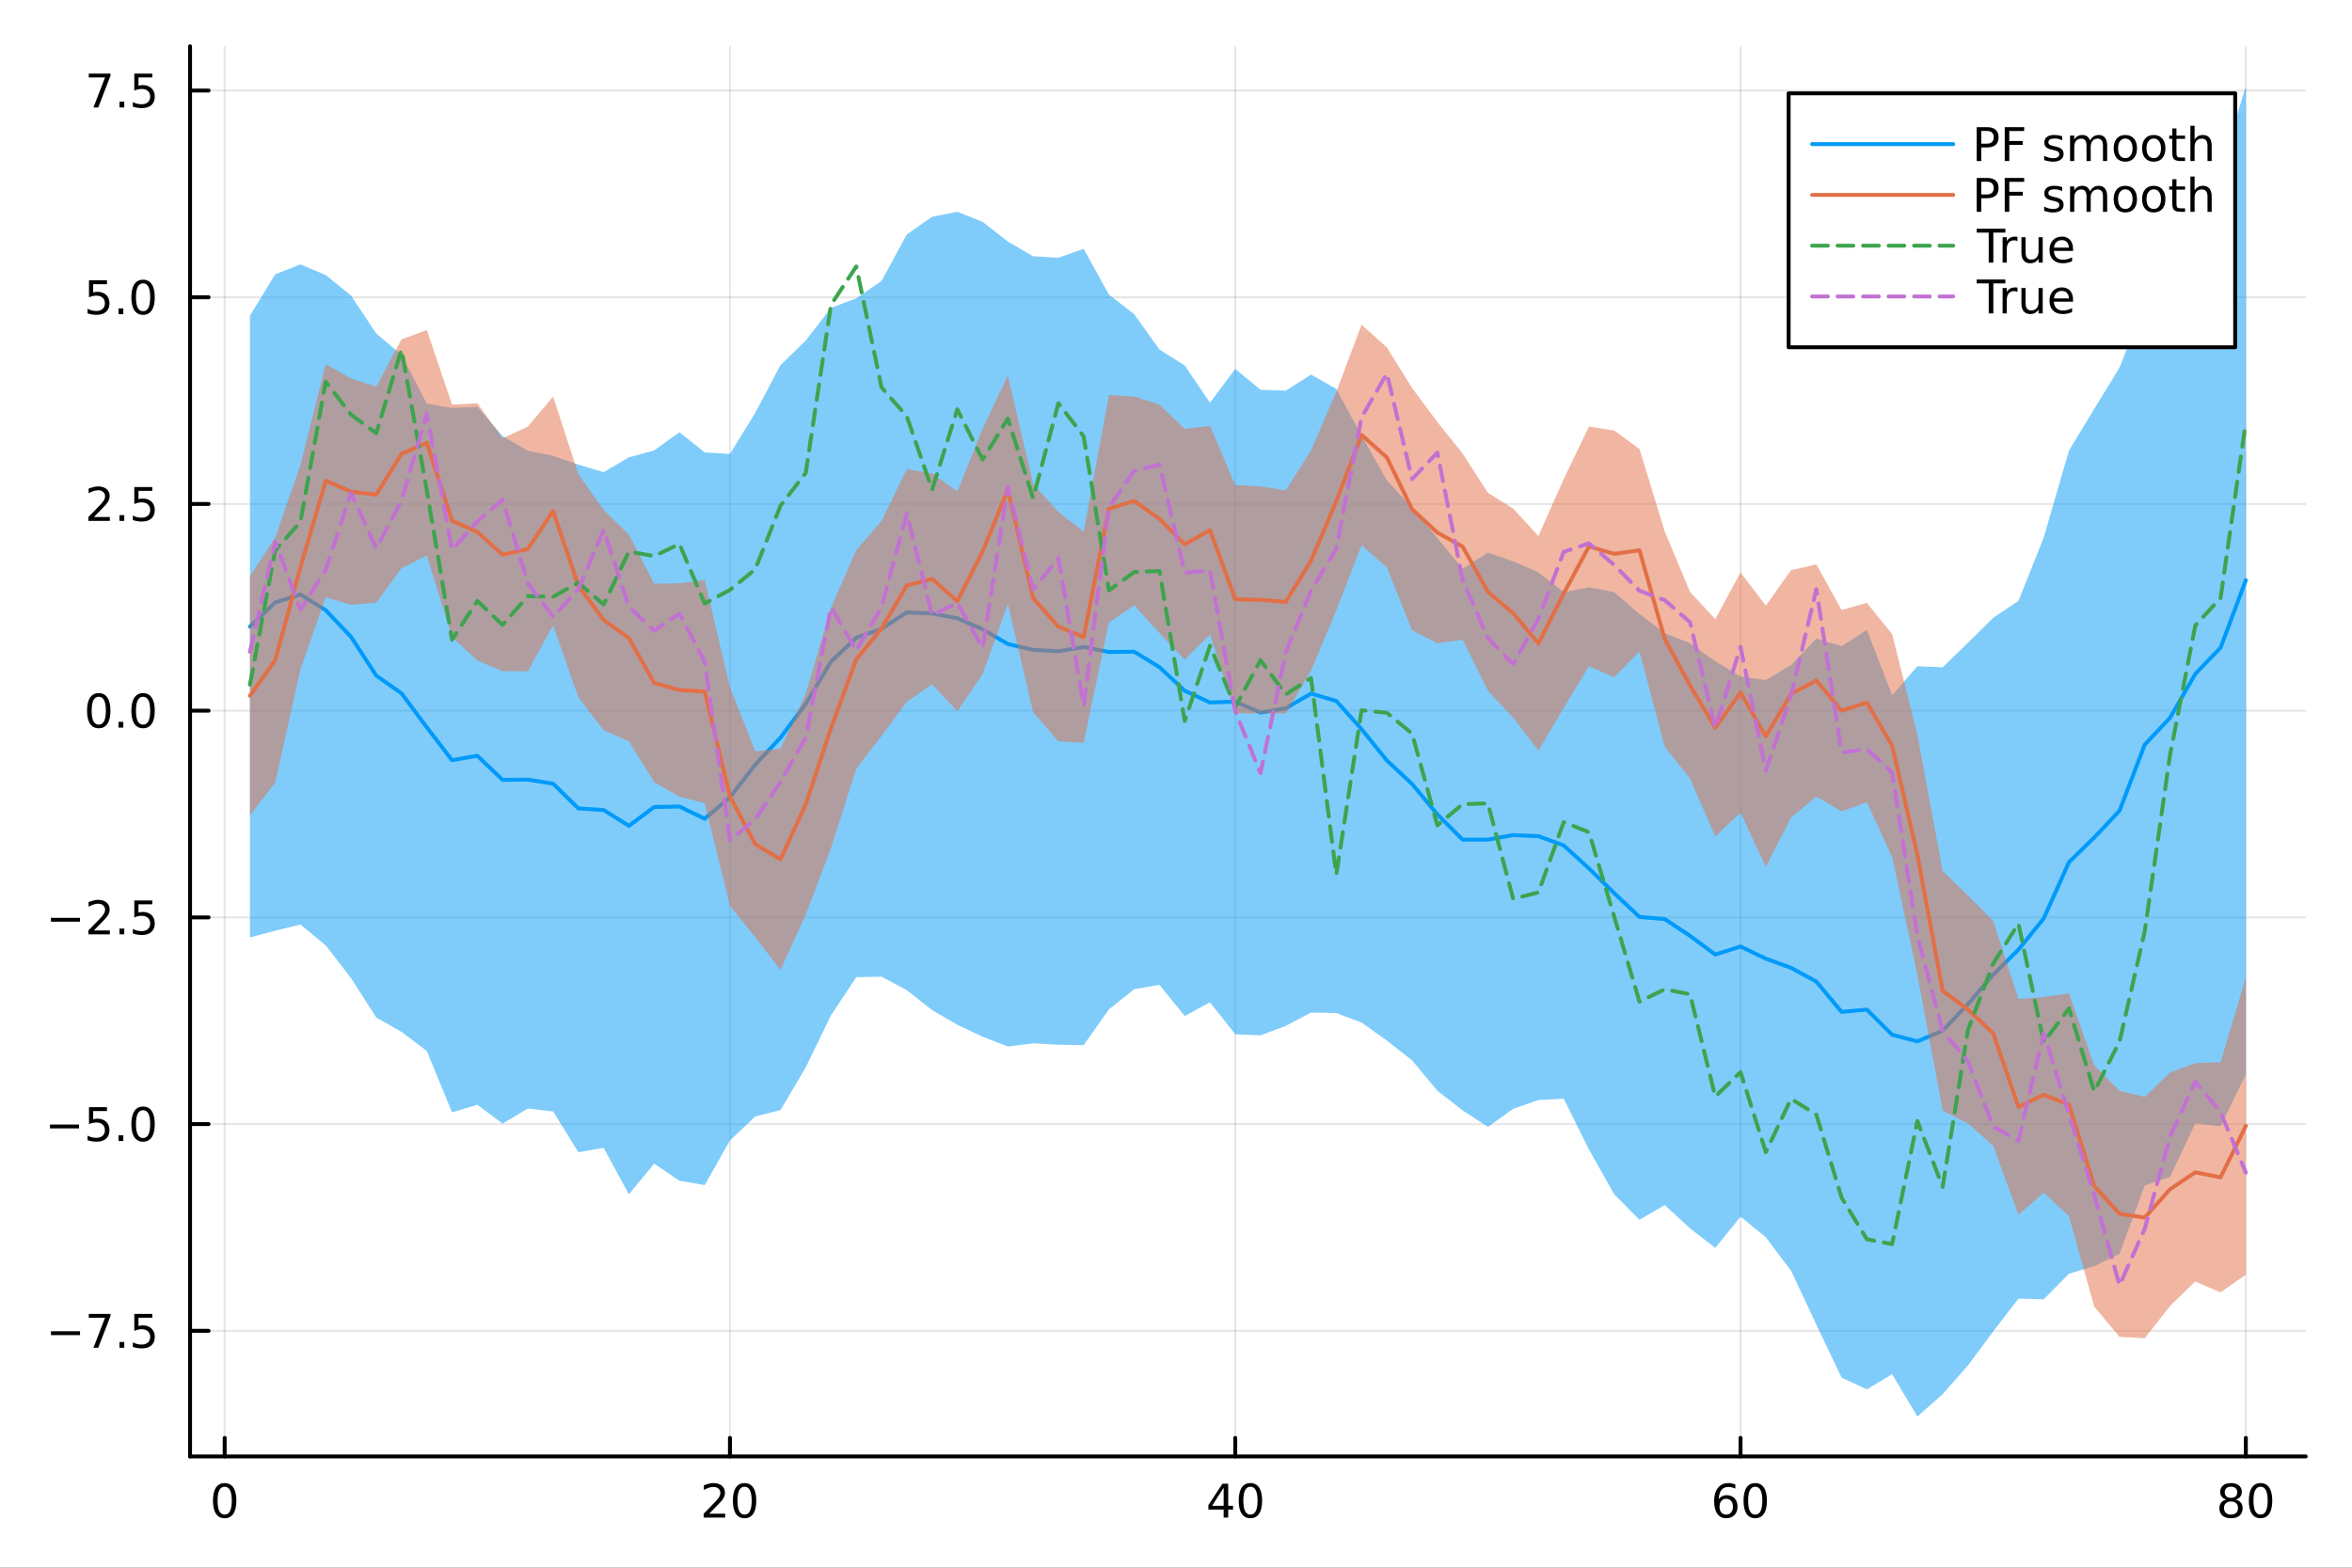 <?xml version="1.0" encoding="utf-8"?>
<svg xmlns="http://www.w3.org/2000/svg" xmlns:xlink="http://www.w3.org/1999/xlink" width="600" height="400" viewBox="0 0 2400 1600">
<rect x="0" y="0" width="2400" height="1600" fill="#333333" stroke="none"/>
<defs>
  <clipPath id="clip320">
    <rect x="0" y="0" width="2400" height="1600"/>
  </clipPath>
</defs>
<path clip-path="url(#clip320)" d="M0 1600 L2400 1600 L2400 0 L0 0  Z" fill="#ffffff" fill-rule="evenodd" fill-opacity="1"/>
<defs>
  <clipPath id="clip321">
    <rect x="480" y="0" width="1681" height="1600"/>
  </clipPath>
</defs>
<path clip-path="url(#clip320)" d="M193.936 1486.45 L2352.76 1486.45 L2352.76 47.244 L193.936 47.244  Z" fill="#ffffff" fill-rule="evenodd" fill-opacity="1"/>
<defs>
  <clipPath id="clip322">
    <rect x="193" y="47" width="2160" height="1440"/>
  </clipPath>
</defs>
<polyline clip-path="url(#clip322)" style="stroke:#000000; stroke-linecap:round; stroke-linejoin:round; stroke-width:2; stroke-opacity:0.1; fill:none" points="229.255,1486.45 229.255,47.244 "/>
<polyline clip-path="url(#clip322)" style="stroke:#000000; stroke-linecap:round; stroke-linejoin:round; stroke-width:2; stroke-opacity:0.1; fill:none" points="744.855,1486.45 744.855,47.244 "/>
<polyline clip-path="url(#clip322)" style="stroke:#000000; stroke-linecap:round; stroke-linejoin:round; stroke-width:2; stroke-opacity:0.1; fill:none" points="1260.46,1486.45 1260.46,47.244 "/>
<polyline clip-path="url(#clip322)" style="stroke:#000000; stroke-linecap:round; stroke-linejoin:round; stroke-width:2; stroke-opacity:0.1; fill:none" points="1776.06,1486.45 1776.06,47.244 "/>
<polyline clip-path="url(#clip322)" style="stroke:#000000; stroke-linecap:round; stroke-linejoin:round; stroke-width:2; stroke-opacity:0.1; fill:none" points="2291.66,1486.45 2291.66,47.244 "/>
<polyline clip-path="url(#clip322)" style="stroke:#000000; stroke-linecap:round; stroke-linejoin:round; stroke-width:2; stroke-opacity:0.1; fill:none" points="193.936,1358.25 2352.76,1358.25 "/>
<polyline clip-path="url(#clip322)" style="stroke:#000000; stroke-linecap:round; stroke-linejoin:round; stroke-width:2; stroke-opacity:0.1; fill:none" points="193.936,1147.28 2352.76,1147.28 "/>
<polyline clip-path="url(#clip322)" style="stroke:#000000; stroke-linecap:round; stroke-linejoin:round; stroke-width:2; stroke-opacity:0.1; fill:none" points="193.936,936.302 2352.76,936.302 "/>
<polyline clip-path="url(#clip322)" style="stroke:#000000; stroke-linecap:round; stroke-linejoin:round; stroke-width:2; stroke-opacity:0.1; fill:none" points="193.936,725.327 2352.76,725.327 "/>
<polyline clip-path="url(#clip322)" style="stroke:#000000; stroke-linecap:round; stroke-linejoin:round; stroke-width:2; stroke-opacity:0.1; fill:none" points="193.936,514.352 2352.76,514.352 "/>
<polyline clip-path="url(#clip322)" style="stroke:#000000; stroke-linecap:round; stroke-linejoin:round; stroke-width:2; stroke-opacity:0.1; fill:none" points="193.936,303.377 2352.76,303.377 "/>
<polyline clip-path="url(#clip322)" style="stroke:#000000; stroke-linecap:round; stroke-linejoin:round; stroke-width:2; stroke-opacity:0.1; fill:none" points="193.936,92.402 2352.76,92.402 "/>
<polyline clip-path="url(#clip320)" style="stroke:#000000; stroke-linecap:round; stroke-linejoin:round; stroke-width:4; stroke-opacity:1; fill:none" points="193.936,1486.45 2352.76,1486.45 "/>
<polyline clip-path="url(#clip320)" style="stroke:#000000; stroke-linecap:round; stroke-linejoin:round; stroke-width:4; stroke-opacity:1; fill:none" points="229.255,1486.45 229.255,1467.55 "/>
<polyline clip-path="url(#clip320)" style="stroke:#000000; stroke-linecap:round; stroke-linejoin:round; stroke-width:4; stroke-opacity:1; fill:none" points="744.855,1486.45 744.855,1467.55 "/>
<polyline clip-path="url(#clip320)" style="stroke:#000000; stroke-linecap:round; stroke-linejoin:round; stroke-width:4; stroke-opacity:1; fill:none" points="1260.46,1486.45 1260.46,1467.55 "/>
<polyline clip-path="url(#clip320)" style="stroke:#000000; stroke-linecap:round; stroke-linejoin:round; stroke-width:4; stroke-opacity:1; fill:none" points="1776.06,1486.45 1776.06,1467.55 "/>
<polyline clip-path="url(#clip320)" style="stroke:#000000; stroke-linecap:round; stroke-linejoin:round; stroke-width:4; stroke-opacity:1; fill:none" points="2291.66,1486.45 2291.66,1467.55 "/>
<path clip-path="url(#clip320)" d="M229.255 1517.37 Q225.644 1517.37 223.815 1520.93 Q222.009 1524.47 222.009 1531.6 Q222.009 1538.71 223.815 1542.27 Q225.644 1545.82 229.255 1545.82 Q232.889 1545.82 234.694 1542.27 Q236.523 1538.71 236.523 1531.6 Q236.523 1524.47 234.694 1520.93 Q232.889 1517.37 229.255 1517.37 M229.255 1513.66 Q235.065 1513.66 238.12 1518.27 Q241.199 1522.85 241.199 1531.6 Q241.199 1540.33 238.12 1544.94 Q235.065 1549.52 229.255 1549.52 Q223.444 1549.52 220.366 1544.94 Q217.31 1540.33 217.31 1531.6 Q217.31 1522.85 220.366 1518.27 Q223.444 1513.66 229.255 1513.66 Z" fill="#000000" fill-rule="nonzero" fill-opacity="1" /><path clip-path="url(#clip320)" d="M723.629 1544.91 L739.948 1544.91 L739.948 1548.85 L718.004 1548.85 L718.004 1544.91 Q720.666 1542.16 725.249 1537.53 Q729.855 1532.88 731.036 1531.53 Q733.281 1529.01 734.161 1527.27 Q735.064 1525.51 735.064 1523.82 Q735.064 1521.07 733.119 1519.33 Q731.198 1517.6 728.096 1517.6 Q725.897 1517.6 723.443 1518.36 Q721.013 1519.13 718.235 1520.68 L718.235 1515.95 Q721.059 1514.82 723.513 1514.24 Q725.967 1513.66 728.004 1513.66 Q733.374 1513.66 736.568 1516.35 Q739.763 1519.03 739.763 1523.52 Q739.763 1525.65 738.953 1527.57 Q738.166 1529.47 736.059 1532.07 Q735.48 1532.74 732.379 1535.95 Q729.277 1539.15 723.629 1544.91 Z" fill="#000000" fill-rule="nonzero" fill-opacity="1" /><path clip-path="url(#clip320)" d="M759.763 1517.37 Q756.152 1517.37 754.323 1520.93 Q752.517 1524.47 752.517 1531.6 Q752.517 1538.71 754.323 1542.27 Q756.152 1545.82 759.763 1545.82 Q763.397 1545.82 765.202 1542.27 Q767.031 1538.71 767.031 1531.6 Q767.031 1524.47 765.202 1520.93 Q763.397 1517.37 759.763 1517.37 M759.763 1513.66 Q765.573 1513.66 768.628 1518.27 Q771.707 1522.85 771.707 1531.6 Q771.707 1540.33 768.628 1544.94 Q765.573 1549.52 759.763 1549.52 Q753.952 1549.52 750.874 1544.94 Q747.818 1540.33 747.818 1531.6 Q747.818 1522.85 750.874 1518.27 Q753.952 1513.66 759.763 1513.66 Z" fill="#000000" fill-rule="nonzero" fill-opacity="1" /><path clip-path="url(#clip320)" d="M1248.63 1518.36 L1236.82 1536.81 L1248.63 1536.81 L1248.63 1518.36 M1247.4 1514.29 L1253.28 1514.29 L1253.28 1536.81 L1258.21 1536.81 L1258.21 1540.7 L1253.28 1540.7 L1253.28 1548.85 L1248.63 1548.85 L1248.63 1540.7 L1233.03 1540.7 L1233.03 1536.19 L1247.4 1514.29 Z" fill="#000000" fill-rule="nonzero" fill-opacity="1" /><path clip-path="url(#clip320)" d="M1275.94 1517.37 Q1272.33 1517.37 1270.5 1520.93 Q1268.7 1524.47 1268.7 1531.6 Q1268.7 1538.71 1270.5 1542.27 Q1272.33 1545.82 1275.94 1545.82 Q1279.58 1545.82 1281.38 1542.27 Q1283.21 1538.71 1283.21 1531.6 Q1283.21 1524.47 1281.38 1520.93 Q1279.58 1517.37 1275.94 1517.37 M1275.94 1513.66 Q1281.75 1513.66 1284.81 1518.27 Q1287.89 1522.85 1287.89 1531.6 Q1287.89 1540.33 1284.81 1544.94 Q1281.75 1549.52 1275.94 1549.52 Q1270.13 1549.52 1267.05 1544.94 Q1264 1540.33 1264 1531.6 Q1264 1522.85 1267.05 1518.27 Q1270.13 1513.66 1275.94 1513.66 Z" fill="#000000" fill-rule="nonzero" fill-opacity="1" /><path clip-path="url(#clip320)" d="M1761.46 1529.7 Q1758.31 1529.7 1756.46 1531.86 Q1754.63 1534.01 1754.63 1537.76 Q1754.63 1541.49 1756.46 1543.66 Q1758.31 1545.82 1761.46 1545.82 Q1764.61 1545.82 1766.44 1543.66 Q1768.29 1541.49 1768.29 1537.76 Q1768.29 1534.01 1766.44 1531.86 Q1764.61 1529.7 1761.46 1529.7 M1770.74 1515.05 L1770.74 1519.31 Q1768.98 1518.48 1767.18 1518.04 Q1765.4 1517.6 1763.64 1517.6 Q1759.01 1517.6 1756.55 1520.72 Q1754.12 1523.85 1753.78 1530.17 Q1755.14 1528.15 1757.2 1527.09 Q1759.26 1526 1761.74 1526 Q1766.95 1526 1769.96 1529.17 Q1772.99 1532.32 1772.99 1537.76 Q1772.99 1543.08 1769.84 1546.3 Q1766.69 1549.52 1761.46 1549.52 Q1755.47 1549.52 1752.3 1544.94 Q1749.12 1540.33 1749.12 1531.6 Q1749.12 1523.41 1753.01 1518.55 Q1756.9 1513.66 1763.45 1513.66 Q1765.21 1513.66 1766.99 1514.01 Q1768.8 1514.36 1770.74 1515.05 Z" fill="#000000" fill-rule="nonzero" fill-opacity="1" /><path clip-path="url(#clip320)" d="M1791.04 1517.37 Q1787.43 1517.37 1785.61 1520.93 Q1783.8 1524.47 1783.8 1531.6 Q1783.8 1538.71 1785.61 1542.27 Q1787.43 1545.82 1791.04 1545.82 Q1794.68 1545.82 1796.48 1542.27 Q1798.31 1538.71 1798.31 1531.6 Q1798.31 1524.47 1796.48 1520.93 Q1794.68 1517.37 1791.04 1517.37 M1791.04 1513.66 Q1796.86 1513.66 1799.91 1518.27 Q1802.99 1522.85 1802.99 1531.6 Q1802.99 1540.33 1799.91 1544.94 Q1796.86 1549.52 1791.04 1549.52 Q1785.23 1549.52 1782.16 1544.94 Q1779.1 1540.33 1779.1 1531.6 Q1779.1 1522.85 1782.16 1518.27 Q1785.23 1513.66 1791.04 1513.66 Z" fill="#000000" fill-rule="nonzero" fill-opacity="1" /><path clip-path="url(#clip320)" d="M2276.53 1532.44 Q2273.2 1532.44 2271.28 1534.22 Q2269.38 1536 2269.38 1539.13 Q2269.38 1542.25 2271.28 1544.03 Q2273.2 1545.82 2276.53 1545.82 Q2279.86 1545.82 2281.78 1544.03 Q2283.71 1542.23 2283.71 1539.13 Q2283.71 1536 2281.78 1534.22 Q2279.89 1532.44 2276.53 1532.44 M2271.85 1530.45 Q2268.84 1529.7 2267.16 1527.64 Q2265.49 1525.58 2265.49 1522.62 Q2265.49 1518.48 2268.43 1516.07 Q2271.39 1513.66 2276.53 1513.66 Q2281.69 1513.66 2284.63 1516.07 Q2287.57 1518.48 2287.57 1522.62 Q2287.57 1525.58 2285.88 1527.64 Q2284.22 1529.7 2281.23 1530.45 Q2284.61 1531.23 2286.48 1533.52 Q2288.38 1535.82 2288.38 1539.13 Q2288.38 1544.15 2285.3 1546.83 Q2282.25 1549.52 2276.53 1549.52 Q2270.81 1549.52 2267.73 1546.83 Q2264.68 1544.15 2264.68 1539.13 Q2264.68 1535.82 2266.58 1533.52 Q2268.47 1531.23 2271.85 1530.45 M2270.14 1523.06 Q2270.14 1525.75 2271.81 1527.25 Q2273.5 1528.76 2276.53 1528.76 Q2279.54 1528.76 2281.23 1527.25 Q2282.94 1525.75 2282.94 1523.06 Q2282.94 1520.38 2281.23 1518.87 Q2279.54 1517.37 2276.53 1517.37 Q2273.5 1517.37 2271.81 1518.87 Q2270.14 1520.38 2270.14 1523.06 Z" fill="#000000" fill-rule="nonzero" fill-opacity="1" /><path clip-path="url(#clip320)" d="M2306.69 1517.37 Q2303.08 1517.37 2301.25 1520.93 Q2299.45 1524.47 2299.45 1531.6 Q2299.45 1538.71 2301.25 1542.27 Q2303.08 1545.82 2306.69 1545.82 Q2310.33 1545.82 2312.13 1542.27 Q2313.96 1538.71 2313.96 1531.6 Q2313.96 1524.47 2312.13 1520.93 Q2310.33 1517.37 2306.69 1517.37 M2306.69 1513.66 Q2312.5 1513.66 2315.56 1518.27 Q2318.64 1522.85 2318.64 1531.6 Q2318.64 1540.33 2315.56 1544.94 Q2312.5 1549.52 2306.69 1549.52 Q2300.88 1549.52 2297.8 1544.94 Q2294.75 1540.33 2294.75 1531.6 Q2294.75 1522.85 2297.8 1518.27 Q2300.88 1513.66 2306.69 1513.66 Z" fill="#000000" fill-rule="nonzero" fill-opacity="1" /><polyline clip-path="url(#clip320)" style="stroke:#000000; stroke-linecap:round; stroke-linejoin:round; stroke-width:4; stroke-opacity:1; fill:none" points="193.936,1486.45 193.936,47.244 "/>
<polyline clip-path="url(#clip320)" style="stroke:#000000; stroke-linecap:round; stroke-linejoin:round; stroke-width:4; stroke-opacity:1; fill:none" points="193.936,1358.25 212.834,1358.25 "/>
<polyline clip-path="url(#clip320)" style="stroke:#000000; stroke-linecap:round; stroke-linejoin:round; stroke-width:4; stroke-opacity:1; fill:none" points="193.936,1147.28 212.834,1147.28 "/>
<polyline clip-path="url(#clip320)" style="stroke:#000000; stroke-linecap:round; stroke-linejoin:round; stroke-width:4; stroke-opacity:1; fill:none" points="193.936,936.302 212.834,936.302 "/>
<polyline clip-path="url(#clip320)" style="stroke:#000000; stroke-linecap:round; stroke-linejoin:round; stroke-width:4; stroke-opacity:1; fill:none" points="193.936,725.327 212.834,725.327 "/>
<polyline clip-path="url(#clip320)" style="stroke:#000000; stroke-linecap:round; stroke-linejoin:round; stroke-width:4; stroke-opacity:1; fill:none" points="193.936,514.352 212.834,514.352 "/>
<polyline clip-path="url(#clip320)" style="stroke:#000000; stroke-linecap:round; stroke-linejoin:round; stroke-width:4; stroke-opacity:1; fill:none" points="193.936,303.377 212.834,303.377 "/>
<polyline clip-path="url(#clip320)" style="stroke:#000000; stroke-linecap:round; stroke-linejoin:round; stroke-width:4; stroke-opacity:1; fill:none" points="193.936,92.402 212.834,92.402 "/>
<path clip-path="url(#clip320)" d="M51.987 1358.7 L81.663 1358.7 L81.663 1362.64 L51.987 1362.64 L51.987 1358.7 Z" fill="#000000" fill-rule="nonzero" fill-opacity="1" /><path clip-path="url(#clip320)" d="M90.575 1340.97 L112.797 1340.97 L112.797 1342.96 L100.251 1375.53 L95.367 1375.53 L107.172 1344.91 L90.575 1344.91 L90.575 1340.97 Z" fill="#000000" fill-rule="nonzero" fill-opacity="1" /><path clip-path="url(#clip320)" d="M121.918 1369.65 L126.802 1369.65 L126.802 1375.53 L121.918 1375.53 L121.918 1369.65 Z" fill="#000000" fill-rule="nonzero" fill-opacity="1" /><path clip-path="url(#clip320)" d="M137.033 1340.97 L155.39 1340.97 L155.39 1344.91 L141.316 1344.91 L141.316 1353.38 Q142.334 1353.03 143.353 1352.87 Q144.371 1352.68 145.39 1352.68 Q151.177 1352.68 154.556 1355.86 Q157.936 1359.03 157.936 1364.44 Q157.936 1370.02 154.464 1373.12 Q150.992 1376.2 144.672 1376.2 Q142.496 1376.2 140.228 1375.83 Q137.982 1375.46 135.575 1374.72 L135.575 1370.02 Q137.658 1371.16 139.881 1371.71 Q142.103 1372.27 144.58 1372.27 Q148.584 1372.27 150.922 1370.16 Q153.26 1368.06 153.26 1364.44 Q153.26 1360.83 150.922 1358.73 Q148.584 1356.62 144.58 1356.62 Q142.705 1356.62 140.83 1357.04 Q138.978 1357.45 137.033 1358.33 L137.033 1340.97 Z" fill="#000000" fill-rule="nonzero" fill-opacity="1" /><path clip-path="url(#clip320)" d="M50.992 1147.73 L80.668 1147.73 L80.668 1151.66 L50.992 1151.66 L50.992 1147.73 Z" fill="#000000" fill-rule="nonzero" fill-opacity="1" /><path clip-path="url(#clip320)" d="M90.807 1130 L109.163 1130 L109.163 1133.93 L95.089 1133.93 L95.089 1142.4 Q96.108 1142.06 97.126 1141.9 Q98.145 1141.71 99.163 1141.71 Q104.95 1141.71 108.33 1144.88 Q111.709 1148.05 111.709 1153.47 Q111.709 1159.05 108.237 1162.15 Q104.765 1165.23 98.446 1165.23 Q96.27 1165.23 94.001 1164.86 Q91.756 1164.49 89.348 1163.75 L89.348 1159.05 Q91.432 1160.18 93.654 1160.74 Q95.876 1161.29 98.353 1161.29 Q102.358 1161.29 104.696 1159.19 Q107.033 1157.08 107.033 1153.47 Q107.033 1149.86 104.696 1147.75 Q102.358 1145.65 98.353 1145.65 Q96.478 1145.65 94.603 1146.06 Q92.751 1146.48 90.807 1147.36 L90.807 1130 Z" fill="#000000" fill-rule="nonzero" fill-opacity="1" /><path clip-path="url(#clip320)" d="M120.922 1158.68 L125.807 1158.68 L125.807 1164.56 L120.922 1164.56 L120.922 1158.68 Z" fill="#000000" fill-rule="nonzero" fill-opacity="1" /><path clip-path="url(#clip320)" d="M145.992 1133.08 Q142.381 1133.08 140.552 1136.64 Q138.746 1140.18 138.746 1147.31 Q138.746 1154.42 140.552 1157.98 Q142.381 1161.52 145.992 1161.52 Q149.626 1161.52 151.431 1157.98 Q153.26 1154.42 153.26 1147.31 Q153.26 1140.18 151.431 1136.64 Q149.626 1133.08 145.992 1133.08 M145.992 1129.37 Q151.802 1129.37 154.857 1133.98 Q157.936 1138.56 157.936 1147.31 Q157.936 1156.04 154.857 1160.65 Q151.802 1165.23 145.992 1165.23 Q140.181 1165.23 137.103 1160.65 Q134.047 1156.04 134.047 1147.31 Q134.047 1138.56 137.103 1133.98 Q140.181 1129.37 145.992 1129.37 Z" fill="#000000" fill-rule="nonzero" fill-opacity="1" /><path clip-path="url(#clip320)" d="M51.987 936.753 L81.663 936.753 L81.663 940.689 L51.987 940.689 L51.987 936.753 Z" fill="#000000" fill-rule="nonzero" fill-opacity="1" /><path clip-path="url(#clip320)" d="M95.784 949.647 L112.103 949.647 L112.103 953.582 L90.159 953.582 L90.159 949.647 Q92.821 946.892 97.404 942.263 Q102.01 937.61 103.191 936.267 Q105.436 933.744 106.316 932.008 Q107.219 930.249 107.219 928.559 Q107.219 925.804 105.274 924.068 Q103.353 922.332 100.251 922.332 Q98.052 922.332 95.598 923.096 Q93.168 923.86 90.39 925.411 L90.39 920.689 Q93.214 919.554 95.668 918.976 Q98.121 918.397 100.159 918.397 Q105.529 918.397 108.723 921.082 Q111.918 923.767 111.918 928.258 Q111.918 930.388 111.108 932.309 Q110.321 934.207 108.214 936.8 Q107.635 937.471 104.534 940.689 Q101.432 943.883 95.784 949.647 Z" fill="#000000" fill-rule="nonzero" fill-opacity="1" /><path clip-path="url(#clip320)" d="M121.918 947.702 L126.802 947.702 L126.802 953.582 L121.918 953.582 L121.918 947.702 Z" fill="#000000" fill-rule="nonzero" fill-opacity="1" /><path clip-path="url(#clip320)" d="M137.033 919.022 L155.39 919.022 L155.39 922.957 L141.316 922.957 L141.316 931.429 Q142.334 931.082 143.353 930.92 Q144.371 930.735 145.39 930.735 Q151.177 930.735 154.556 933.906 Q157.936 937.077 157.936 942.494 Q157.936 948.073 154.464 951.175 Q150.992 954.253 144.672 954.253 Q142.496 954.253 140.228 953.883 Q137.982 953.513 135.575 952.772 L135.575 948.073 Q137.658 949.207 139.881 949.763 Q142.103 950.318 144.58 950.318 Q148.584 950.318 150.922 948.212 Q153.26 946.105 153.26 942.494 Q153.26 938.883 150.922 936.777 Q148.584 934.67 144.58 934.67 Q142.705 934.67 140.83 935.087 Q138.978 935.503 137.033 936.383 L137.033 919.022 Z" fill="#000000" fill-rule="nonzero" fill-opacity="1" /><path clip-path="url(#clip320)" d="M100.76 711.126 Q97.149 711.126 95.321 714.69 Q93.515 718.232 93.515 725.362 Q93.515 732.468 95.321 736.033 Q97.149 739.575 100.76 739.575 Q104.395 739.575 106.2 736.033 Q108.029 732.468 108.029 725.362 Q108.029 718.232 106.2 714.69 Q104.395 711.126 100.76 711.126 M100.76 707.422 Q106.571 707.422 109.626 712.028 Q112.705 716.612 112.705 725.362 Q112.705 734.088 109.626 738.695 Q106.571 743.278 100.76 743.278 Q94.95 743.278 91.871 738.695 Q88.816 734.088 88.816 725.362 Q88.816 716.612 91.871 712.028 Q94.95 707.422 100.76 707.422 Z" fill="#000000" fill-rule="nonzero" fill-opacity="1" /><path clip-path="url(#clip320)" d="M120.922 736.727 L125.807 736.727 L125.807 742.607 L120.922 742.607 L120.922 736.727 Z" fill="#000000" fill-rule="nonzero" fill-opacity="1" /><path clip-path="url(#clip320)" d="M145.992 711.126 Q142.381 711.126 140.552 714.69 Q138.746 718.232 138.746 725.362 Q138.746 732.468 140.552 736.033 Q142.381 739.575 145.992 739.575 Q149.626 739.575 151.431 736.033 Q153.26 732.468 153.26 725.362 Q153.26 718.232 151.431 714.69 Q149.626 711.126 145.992 711.126 M145.992 707.422 Q151.802 707.422 154.857 712.028 Q157.936 716.612 157.936 725.362 Q157.936 734.088 154.857 738.695 Q151.802 743.278 145.992 743.278 Q140.181 743.278 137.103 738.695 Q134.047 734.088 134.047 725.362 Q134.047 716.612 137.103 712.028 Q140.181 707.422 145.992 707.422 Z" fill="#000000" fill-rule="nonzero" fill-opacity="1" /><path clip-path="url(#clip320)" d="M95.784 527.697 L112.103 527.697 L112.103 531.632 L90.159 531.632 L90.159 527.697 Q92.821 524.942 97.404 520.313 Q102.01 515.66 103.191 514.317 Q105.436 511.794 106.316 510.058 Q107.219 508.299 107.219 506.609 Q107.219 503.854 105.274 502.118 Q103.353 500.382 100.251 500.382 Q98.052 500.382 95.598 501.146 Q93.168 501.91 90.39 503.461 L90.39 498.739 Q93.214 497.604 95.668 497.026 Q98.121 496.447 100.159 496.447 Q105.529 496.447 108.723 499.132 Q111.918 501.817 111.918 506.308 Q111.918 508.438 111.108 510.359 Q110.321 512.257 108.214 514.85 Q107.635 515.521 104.534 518.738 Q101.432 521.933 95.784 527.697 Z" fill="#000000" fill-rule="nonzero" fill-opacity="1" /><path clip-path="url(#clip320)" d="M121.918 525.752 L126.802 525.752 L126.802 531.632 L121.918 531.632 L121.918 525.752 Z" fill="#000000" fill-rule="nonzero" fill-opacity="1" /><path clip-path="url(#clip320)" d="M137.033 497.072 L155.39 497.072 L155.39 501.007 L141.316 501.007 L141.316 509.479 Q142.334 509.132 143.353 508.97 Q144.371 508.785 145.39 508.785 Q151.177 508.785 154.556 511.956 Q157.936 515.127 157.936 520.544 Q157.936 526.123 154.464 529.225 Q150.992 532.303 144.672 532.303 Q142.496 532.303 140.228 531.933 Q137.982 531.562 135.575 530.822 L135.575 526.123 Q137.658 527.257 139.881 527.813 Q142.103 528.368 144.58 528.368 Q148.584 528.368 150.922 526.262 Q153.26 524.155 153.26 520.544 Q153.26 516.933 150.922 514.826 Q148.584 512.72 144.58 512.72 Q142.705 512.72 140.83 513.137 Q138.978 513.553 137.033 514.433 L137.033 497.072 Z" fill="#000000" fill-rule="nonzero" fill-opacity="1" /><path clip-path="url(#clip320)" d="M90.807 286.097 L109.163 286.097 L109.163 290.032 L95.089 290.032 L95.089 298.504 Q96.108 298.157 97.126 297.995 Q98.145 297.81 99.163 297.81 Q104.95 297.81 108.33 300.981 Q111.709 304.152 111.709 309.569 Q111.709 315.148 108.237 318.249 Q104.765 321.328 98.446 321.328 Q96.27 321.328 94.001 320.958 Q91.756 320.587 89.348 319.847 L89.348 315.148 Q91.432 316.282 93.654 316.837 Q95.876 317.393 98.353 317.393 Q102.358 317.393 104.696 315.287 Q107.033 313.18 107.033 309.569 Q107.033 305.958 104.696 303.851 Q102.358 301.745 98.353 301.745 Q96.478 301.745 94.603 302.162 Q92.751 302.578 90.807 303.458 L90.807 286.097 Z" fill="#000000" fill-rule="nonzero" fill-opacity="1" /><path clip-path="url(#clip320)" d="M120.922 314.777 L125.807 314.777 L125.807 320.657 L120.922 320.657 L120.922 314.777 Z" fill="#000000" fill-rule="nonzero" fill-opacity="1" /><path clip-path="url(#clip320)" d="M145.992 289.176 Q142.381 289.176 140.552 292.74 Q138.746 296.282 138.746 303.412 Q138.746 310.518 140.552 314.083 Q142.381 317.624 145.992 317.624 Q149.626 317.624 151.431 314.083 Q153.26 310.518 153.26 303.412 Q153.26 296.282 151.431 292.74 Q149.626 289.176 145.992 289.176 M145.992 285.472 Q151.802 285.472 154.857 290.078 Q157.936 294.662 157.936 303.412 Q157.936 312.138 154.857 316.745 Q151.802 321.328 145.992 321.328 Q140.181 321.328 137.103 316.745 Q134.047 312.138 134.047 303.412 Q134.047 294.662 137.103 290.078 Q140.181 285.472 145.992 285.472 Z" fill="#000000" fill-rule="nonzero" fill-opacity="1" /><path clip-path="url(#clip320)" d="M90.575 75.122 L112.797 75.122 L112.797 77.113 L100.251 109.682 L95.367 109.682 L107.172 79.057 L90.575 79.057 L90.575 75.122 Z" fill="#000000" fill-rule="nonzero" fill-opacity="1" /><path clip-path="url(#clip320)" d="M121.918 103.802 L126.802 103.802 L126.802 109.682 L121.918 109.682 L121.918 103.802 Z" fill="#000000" fill-rule="nonzero" fill-opacity="1" /><path clip-path="url(#clip320)" d="M137.033 75.122 L155.39 75.122 L155.39 79.057 L141.316 79.057 L141.316 87.529 Q142.334 87.182 143.353 87.02 Q144.371 86.835 145.39 86.835 Q151.177 86.835 154.556 90.006 Q157.936 93.177 157.936 98.594 Q157.936 104.173 154.464 107.274 Q150.992 110.353 144.672 110.353 Q142.496 110.353 140.228 109.983 Q137.982 109.612 135.575 108.872 L135.575 104.173 Q137.658 105.307 139.881 105.862 Q142.103 106.418 144.58 106.418 Q148.584 106.418 150.922 104.312 Q153.26 102.205 153.26 98.594 Q153.26 94.983 150.922 92.876 Q148.584 90.77 144.58 90.77 Q142.705 90.77 140.83 91.187 Q138.978 91.603 137.033 92.483 L137.033 75.122 Z" fill="#000000" fill-rule="nonzero" fill-opacity="1" /><path clip-path="url(#clip322)" d="M255.035 956.745 L280.815 949.859 L306.595 943.624 L332.375 964.897 L358.155 998.202 L383.935 1038.49 L409.715 1053.15 L435.495 1072.64 L461.275 1135.31 L487.055 1127.48 L512.835 1146.82 L538.615 1131.35 L564.395 1134.39 L590.175 1175.96 L615.955 1171.58 L641.735 1218.95 L667.515 1187.62 L693.295 1205.12 L719.075 1209.54 L744.855 1163.99 L770.635 1139.44 L796.415 1132.99 L822.195 1089.33 L847.975 1036.2 L873.755 997.329 L899.535 996.792 L925.316 1010.64 L951.096 1030.92 L976.876 1045.86 L1002.66 1058.07 L1028.44 1068.1 L1054.22 1064.83 L1080 1066.29 L1105.78 1066.67 L1131.56 1030.21 L1157.34 1009.61 L1183.12 1005.16 L1208.9 1036.94 L1234.68 1023 L1260.46 1055.58 L1286.24 1056.66 L1312.02 1047 L1337.8 1033.42 L1363.58 1033.91 L1389.36 1043.62 L1415.14 1062.05 L1440.92 1082.23 L1466.7 1113.22 L1492.48 1133.31 L1518.26 1150.08 L1544.04 1131.7 L1569.82 1122.67 L1595.6 1121.3 L1621.38 1173.18 L1647.16 1218.92 L1672.94 1244.95 L1698.72 1229.85 L1724.5 1253.68 L1750.28 1273.58 L1776.06 1241.71 L1801.84 1262.75 L1827.62 1296.93 L1853.4 1351.85 L1879.18 1406.05 L1904.96 1417.97 L1930.74 1402.53 L1956.52 1445.72 L1982.3 1422.92 L2008.08 1393.61 L2033.86 1358.95 L2059.64 1325.34 L2085.42 1326.1 L2111.2 1299.99 L2136.98 1292.17 L2162.76 1279.8 L2188.54 1209.91 L2214.32 1201.27 L2240.1 1146.49 L2265.88 1149.53 L2291.66 1096.41 L2291.66 87.976 L2265.88 172.605 L2240.1 229.136 L2214.32 263.922 L2188.54 309.974 L2162.76 375.159 L2136.98 417.333 L2111.2 459.814 L2085.42 548.671 L2059.64 613.18 L2033.86 630.537 L2008.08 656.066 L1982.3 681.002 L1956.52 679.969 L1930.74 709.576 L1904.96 642.862 L1879.18 659.432 L1853.4 651.766 L1827.62 678.649 L1801.84 694.054 L1776.06 690.354 L1750.28 674.872 L1724.5 656.502 L1698.72 646.237 L1672.94 626.692 L1647.16 604.315 L1621.38 599.479 L1595.6 604.384 L1569.82 584.175 L1544.04 572.908 L1518.26 563.844 L1492.48 580.59 L1466.7 549.104 L1440.92 518.152 L1415.14 490.202 L1389.36 444.707 L1363.58 396.886 L1337.8 382.334 L1312.02 398.78 L1286.24 397.813 L1260.46 376.498 L1234.68 410.997 L1208.9 373.02 L1183.12 356.699 L1157.34 320.647 L1131.56 300.661 L1105.78 253.98 L1080 263.036 L1054.22 261.602 L1028.44 246.529 L1002.66 226.419 L976.876 216.16 L951.096 221.221 L925.316 239.321 L899.535 286.726 L873.755 304.445 L847.975 314.232 L822.195 347.574 L796.415 372.696 L770.635 421.335 L744.855 463.328 L719.075 461.723 L693.295 441.143 L667.515 459.741 L641.735 466.764 L615.955 481.875 L590.175 474.201 L564.395 465.24 L538.615 460.037 L512.835 445.101 L487.055 415.169 L461.275 416.47 L435.495 411.921 L409.715 362.137 L383.935 340.414 L358.155 301.625 L332.375 280.668 L306.595 269.861 L280.815 279.962 L255.035 322.324  Z" fill="#009af9" fill-rule="evenodd" fill-opacity="0.5"/>
<polyline clip-path="url(#clip322)" style="stroke:#009af9; stroke-linecap:round; stroke-linejoin:round; stroke-width:4; stroke-opacity:1; fill:none" points="255.035,639.535 280.815,614.911 306.595,606.743 332.375,622.782 358.155,649.914 383.935,689.454 409.715,707.642 435.495,742.282 461.275,775.889 487.055,771.325 512.835,795.959 538.615,795.693 564.395,799.813 590.175,825.078 615.955,826.728 641.735,842.857 667.515,823.68 693.295,823.129 719.075,835.634 744.855,813.659 770.635,780.385 796.415,752.846 822.195,718.454 847.975,675.216 873.755,650.887 899.535,641.759 925.316,624.98 951.096,626.072 976.876,631.008 1002.66,642.244 1028.44,657.314 1054.22,663.215 1080,664.664 1105.78,660.325 1131.56,665.436 1157.34,665.128 1183.12,680.931 1208.9,704.979 1234.68,716.997 1260.46,716.039 1286.24,727.235 1312.02,722.89 1337.8,707.876 1363.58,715.398 1389.36,744.163 1415.14,776.125 1440.92,800.191 1466.7,831.164 1492.48,856.949 1518.26,856.96 1544.04,852.302 1569.82,853.421 1595.6,862.842 1621.38,886.332 1647.16,911.618 1672.94,935.82 1698.72,938.042 1724.5,955.093 1750.28,974.224 1776.06,966.031 1801.84,978.4 1827.62,987.787 1853.4,1001.81 1879.18,1032.74 1904.96,1030.42 1930.74,1056.05 1956.52,1062.84 1982.3,1051.96 2008.08,1024.84 2033.86,994.741 2059.64,969.259 2085.42,937.385 2111.2,879.9 2136.98,854.751 2162.76,827.482 2188.54,759.941 2214.32,732.594 2240.1,687.815 2265.88,661.068 2291.66,592.196 "/>
<path clip-path="url(#clip322)" d="M255.035 832.183 L280.815 798.854 L306.595 683.183 L332.375 609.52 L358.155 617.333 L383.935 615.044 L409.715 579.986 L435.495 566.967 L461.275 650.172 L487.055 674.205 L512.835 685.019 L538.615 685.228 L564.395 638.242 L590.175 711.756 L615.955 745.241 L641.735 756.665 L667.515 798.314 L693.295 813.167 L719.075 819.704 L744.855 924.605 L770.635 956.441 L796.415 989.992 L822.195 933.6 L847.975 865.702 L873.755 784.588 L899.535 751.163 L925.316 716.265 L951.096 698.468 L976.876 725.775 L1002.66 688.152 L1028.44 616.228 L1054.22 726.963 L1080 756.65 L1105.78 758.039 L1131.56 635.359 L1157.34 617.78 L1183.12 646.178 L1208.9 673.287 L1234.68 647.583 L1260.46 728.105 L1286.24 728.024 L1312.02 728.214 L1337.8 684.522 L1363.58 623.081 L1389.36 556.391 L1415.14 579.22 L1440.92 643.332 L1466.7 656.518 L1492.48 652.961 L1518.26 704.922 L1544.04 732.58 L1569.82 766.121 L1595.6 722.509 L1621.38 680.049 L1647.16 691.111 L1672.94 665.073 L1698.72 762.073 L1724.5 794.699 L1750.28 853.787 L1776.06 829.309 L1801.84 884.986 L1827.62 834.334 L1853.4 813.117 L1879.18 828.127 L1904.96 818.83 L1930.74 874.783 L1956.52 995.093 L1982.3 1133.49 L2008.08 1146.63 L2033.86 1169.4 L2059.64 1239.92 L2085.42 1217.17 L2111.2 1241.32 L2136.98 1333.59 L2162.76 1364.45 L2188.54 1365.8 L2214.32 1332.88 L2240.1 1307.88 L2265.88 1319.06 L2291.66 1300.92 L2291.66 997.417 L2265.88 1084.15 L2240.1 1085.07 L2214.32 1094.55 L2188.54 1119.57 L2162.76 1113.18 L2136.98 1087.28 L2111.2 1013.8 L2085.42 1017.52 L2059.64 1019.58 L2033.86 939.762 L2008.08 913.948 L1982.3 889.038 L1956.52 749.772 L1930.74 647.116 L1904.96 615.273 L1879.18 622.591 L1853.4 575.982 L1827.62 581.951 L1801.84 618.124 L1776.06 584.227 L1750.28 631.914 L1724.5 604.047 L1698.72 542.446 L1672.94 458.183 L1647.16 439.443 L1621.38 435.375 L1595.6 488.957 L1569.82 547.121 L1544.04 519.091 L1518.26 502.898 L1492.48 462.875 L1466.7 430.705 L1440.92 396.042 L1415.14 354.524 L1389.36 331.357 L1363.58 399.876 L1337.8 459.664 L1312.02 500.428 L1286.24 496.37 L1260.46 495.15 L1234.68 434.578 L1208.9 437.832 L1183.12 412.842 L1157.34 404.717 L1131.56 403.126 L1105.78 542.426 L1080 522.534 L1054.22 493.892 L1028.44 383.186 L1002.66 437.472 L976.876 501.504 L951.096 483.194 L925.316 478.77 L899.535 531.551 L873.755 561.384 L847.975 620.168 L822.195 707.855 L796.415 764.185 L770.635 766.731 L744.855 701.395 L719.075 591.934 L693.295 595.338 L667.515 595.71 L641.735 545.673 L615.955 520.417 L590.175 483.858 L564.395 404.736 L538.615 435.429 L512.835 447.315 L487.055 411.56 L461.275 412.921 L435.495 336.812 L409.715 346.409 L383.935 394.631 L358.155 386.311 L332.375 371.636 L306.595 474.51 L280.815 548.578 L255.035 587.985  Z" fill="#e26f46" fill-rule="evenodd" fill-opacity="0.5"/>
<polyline clip-path="url(#clip322)" style="stroke:#e26f46; stroke-linecap:round; stroke-linejoin:round; stroke-width:4; stroke-opacity:1; fill:none" points="255.035,710.084 280.815,673.716 306.595,578.847 332.375,490.578 358.155,501.822 383.935,504.838 409.715,463.198 435.495,451.89 461.275,531.547 487.055,542.882 512.835,566.167 538.615,560.328 564.395,521.489 590.175,597.807 615.955,632.829 641.735,651.169 667.515,697.012 693.295,704.252 719.075,705.819 744.855,813 770.635,861.586 796.415,877.088 822.195,820.727 847.975,742.935 873.755,672.986 899.535,641.357 925.316,597.517 951.096,590.831 976.876,613.64 1002.66,562.812 1028.44,499.707 1054.22,610.428 1080,639.592 1105.78,650.233 1131.56,519.242 1157.34,511.249 1183.12,529.51 1208.9,555.56 1234.68,541.081 1260.46,611.627 1286.24,612.197 1312.02,614.321 1337.8,572.093 1363.58,511.479 1389.36,443.874 1415.14,466.872 1440.92,519.687 1466.7,543.611 1492.48,557.918 1518.26,603.91 1544.04,625.836 1569.82,656.621 1595.6,605.733 1621.38,557.712 1647.16,565.277 1672.94,561.628 1698.72,652.26 1724.5,699.373 1750.28,742.851 1776.06,706.768 1801.84,751.555 1827.62,708.143 1853.4,694.55 1879.18,725.359 1904.96,717.051 1930.74,760.949 1956.52,872.433 1982.3,1011.26 2008.08,1030.29 2033.86,1054.58 2059.64,1129.75 2085.42,1117.34 2111.2,1127.56 2136.98,1210.44 2162.76,1238.82 2188.54,1242.69 2214.32,1213.71 2240.1,1196.48 2265.88,1201.61 2291.66,1149.17 "/>
<polyline clip-path="url(#clip322)" style="stroke:#3da44d; stroke-linecap:round; stroke-linejoin:round; stroke-width:4; stroke-opacity:1; fill:none" stroke-dasharray="16, 10" points="255.035,698.67 280.815,561.728 306.595,532.553 332.375,389.541 358.155,423.095 383.935,442.199 409.715,356.704 435.495,500.431 461.275,652.937 487.055,613.298 512.835,637.813 538.615,608.404 564.395,609.053 590.175,594.653 615.955,616.999 641.735,562.925 667.515,567.541 693.295,555.216 719.075,615.962 744.855,602.096 770.635,581.015 796.415,516.183 822.195,482.618 847.975,311.036 873.755,271.987 899.535,395.41 925.316,424.911 951.096,499.74 976.876,417.755 1002.66,469.02 1028.44,427.224 1054.22,508.472 1080,411.525 1105.78,445.371 1131.56,602.616 1157.34,583.85 1183.12,582.761 1208.9,735.853 1234.68,658.994 1260.46,721.572 1286.24,673.786 1312.02,708.758 1337.8,691.978 1363.58,892.818 1389.36,724.906 1415.14,727.459 1440.92,748.76 1466.7,842.345 1492.48,820.711 1518.26,819.939 1544.04,917.393 1569.82,910.79 1595.6,839.104 1621.38,849.325 1647.16,935.524 1672.94,1022.33 1698.72,1009.64 1724.5,1014.72 1750.28,1119.09 1776.06,1094.26 1801.84,1175.87 1827.62,1121.46 1853.4,1137.62 1879.18,1222.26 1904.96,1264.78 1930.74,1269.79 1956.52,1144.17 1982.3,1211.4 2008.08,1051.35 2033.86,983.411 2059.64,942.682 2085.42,1063.63 2111.2,1029.21 2136.98,1113.91 2162.76,1063.15 2188.54,950.406 2214.32,770.613 2240.1,638.412 2265.88,610.302 2291.66,430.77 "/>
<polyline clip-path="url(#clip322)" style="stroke:#c271d2; stroke-linecap:round; stroke-linejoin:round; stroke-width:4; stroke-opacity:1; fill:none" stroke-dasharray="16, 10" points="255.035,665.158 280.815,552.949 306.595,622.128 332.375,581.344 358.155,503.219 383.935,559.752 409.715,510.788 435.495,422.377 461.275,561.124 487.055,532.207 512.835,509.991 538.615,595.331 564.395,629.424 590.175,601.345 615.955,540.701 641.735,619.302 667.515,643.746 693.295,626.39 719.075,675.346 744.855,857.633 770.635,836.05 796.415,797.989 822.195,752.795 847.975,619.726 873.755,663.89 899.535,619.536 925.316,523.875 951.096,627.93 976.876,615.071 1002.66,661.295 1028.44,496.703 1054.22,601.814 1080,569.51 1105.78,720.635 1131.56,517.663 1157.34,480.449 1183.12,474.193 1208.9,584.398 1234.68,582.452 1260.46,725.822 1286.24,789.123 1312.02,665.603 1337.8,602.759 1363.58,559.732 1389.36,425.885 1415.14,381.254 1440.92,488.976 1466.7,461.913 1492.48,592.075 1518.26,651.22 1544.04,677.75 1569.82,631.659 1595.6,563.237 1621.38,554.495 1647.16,576.661 1672.94,602.894 1698.72,612.565 1724.5,635.03 1750.28,742.798 1776.06,660.197 1801.84,786.784 1827.62,710.055 1853.4,601.347 1879.18,768.006 1904.96,764.514 1930.74,788.59 1956.52,955.381 1982.3,1052.34 2008.08,1083.28 2033.86,1149.75 2059.64,1164.45 2085.42,1054.26 2111.2,1137.61 2136.98,1219.83 2162.76,1311.77 2188.54,1253.94 2214.32,1160 2240.1,1103.97 2265.88,1135.06 2291.66,1196.81 "/>
<path clip-path="url(#clip320)" d="M1825.15 354.418 L2280.8 354.418 L2280.8 95.218 L1825.15 95.218  Z" fill="#ffffff" fill-rule="evenodd" fill-opacity="1"/>
<polyline clip-path="url(#clip320)" style="stroke:#000000; stroke-linecap:round; stroke-linejoin:round; stroke-width:4; stroke-opacity:1; fill:none" points="1825.15,354.418 2280.8,354.418 2280.8,95.218 1825.15,95.218 1825.15,354.418 "/>
<polyline clip-path="url(#clip320)" style="stroke:#009af9; stroke-linecap:round; stroke-linejoin:round; stroke-width:4; stroke-opacity:1; fill:none" points="1849.13,147.058 1993.05,147.058 "/>
<path clip-path="url(#clip320)" d="M2021.72 133.62 L2021.72 146.606 L2027.6 146.606 Q2030.86 146.606 2032.64 144.916 Q2034.43 143.227 2034.43 140.102 Q2034.43 137 2032.64 135.31 Q2030.86 133.62 2027.6 133.62 L2021.72 133.62 M2017.04 129.778 L2027.6 129.778 Q2033.41 129.778 2036.37 132.416 Q2039.36 135.032 2039.36 140.102 Q2039.36 145.217 2036.37 147.833 Q2033.41 150.449 2027.6 150.449 L2021.72 150.449 L2021.72 164.338 L2017.04 164.338 L2017.04 129.778 Z" fill="#000000" fill-rule="nonzero" fill-opacity="1" /><path clip-path="url(#clip320)" d="M2045.63 129.778 L2065.49 129.778 L2065.49 133.713 L2050.3 133.713 L2050.3 143.898 L2064.01 143.898 L2064.01 147.833 L2050.3 147.833 L2050.3 164.338 L2045.63 164.338 L2045.63 129.778 Z" fill="#000000" fill-rule="nonzero" fill-opacity="1" /><path clip-path="url(#clip320)" d="M2104.31 139.176 L2104.31 143.203 Q2102.5 142.277 2100.56 141.815 Q2098.61 141.352 2096.53 141.352 Q2093.36 141.352 2091.76 142.324 Q2090.19 143.296 2090.19 145.24 Q2090.19 146.722 2091.32 147.578 Q2092.46 148.412 2095.88 149.176 L2097.34 149.5 Q2101.88 150.472 2103.78 152.254 Q2105.7 154.014 2105.7 157.185 Q2105.7 160.796 2102.83 162.902 Q2099.98 165.009 2094.98 165.009 Q2092.9 165.009 2090.63 164.592 Q2088.38 164.199 2085.88 163.388 L2085.88 158.99 Q2088.24 160.217 2090.54 160.842 Q2092.83 161.444 2095.07 161.444 Q2098.08 161.444 2099.7 160.426 Q2101.32 159.384 2101.32 157.509 Q2101.32 155.773 2100.14 154.847 Q2098.99 153.921 2095.03 153.064 L2093.55 152.717 Q2089.59 151.884 2087.83 150.171 Q2086.07 148.435 2086.07 145.426 Q2086.07 141.768 2088.66 139.778 Q2091.25 137.787 2096.02 137.787 Q2098.38 137.787 2100.47 138.134 Q2102.55 138.481 2104.31 139.176 Z" fill="#000000" fill-rule="nonzero" fill-opacity="1" /><path clip-path="url(#clip320)" d="M2132.67 143.389 Q2134.26 140.518 2136.48 139.153 Q2138.71 137.787 2141.72 137.787 Q2145.77 137.787 2147.97 140.634 Q2150.17 143.458 2150.17 148.689 L2150.17 164.338 L2145.88 164.338 L2145.88 148.828 Q2145.88 145.102 2144.56 143.296 Q2143.24 141.49 2140.54 141.49 Q2137.23 141.49 2135.3 143.69 Q2133.38 145.889 2133.38 149.685 L2133.38 164.338 L2129.1 164.338 L2129.1 148.828 Q2129.1 145.078 2127.78 143.296 Q2126.46 141.49 2123.71 141.49 Q2120.44 141.49 2118.52 143.713 Q2116.6 145.912 2116.6 149.685 L2116.6 164.338 L2112.32 164.338 L2112.32 138.412 L2116.6 138.412 L2116.6 142.44 Q2118.06 140.055 2120.1 138.921 Q2122.13 137.787 2124.93 137.787 Q2127.76 137.787 2129.73 139.222 Q2131.72 140.657 2132.67 143.389 Z" fill="#000000" fill-rule="nonzero" fill-opacity="1" /><path clip-path="url(#clip320)" d="M2168.71 141.398 Q2165.28 141.398 2163.29 144.083 Q2161.3 146.745 2161.3 151.398 Q2161.3 156.051 2163.27 158.736 Q2165.26 161.398 2168.71 161.398 Q2172.11 161.398 2174.1 158.713 Q2176.09 156.027 2176.09 151.398 Q2176.09 146.791 2174.1 144.106 Q2172.11 141.398 2168.71 141.398 M2168.71 137.787 Q2174.26 137.787 2177.43 141.398 Q2180.61 145.009 2180.61 151.398 Q2180.61 157.764 2177.43 161.398 Q2174.26 165.009 2168.71 165.009 Q2163.13 165.009 2159.96 161.398 Q2156.81 157.764 2156.81 151.398 Q2156.81 145.009 2159.96 141.398 Q2163.13 137.787 2168.71 137.787 Z" fill="#000000" fill-rule="nonzero" fill-opacity="1" /><path clip-path="url(#clip320)" d="M2197.71 141.398 Q2194.29 141.398 2192.29 144.083 Q2190.3 146.745 2190.3 151.398 Q2190.3 156.051 2192.27 158.736 Q2194.26 161.398 2197.71 161.398 Q2201.11 161.398 2203.1 158.713 Q2205.1 156.027 2205.1 151.398 Q2205.1 146.791 2203.1 144.106 Q2201.11 141.398 2197.71 141.398 M2197.71 137.787 Q2203.27 137.787 2206.44 141.398 Q2209.61 145.009 2209.61 151.398 Q2209.61 157.764 2206.44 161.398 Q2203.27 165.009 2197.71 165.009 Q2192.13 165.009 2188.96 161.398 Q2185.81 157.764 2185.81 151.398 Q2185.81 145.009 2188.96 141.398 Q2192.13 137.787 2197.71 137.787 Z" fill="#000000" fill-rule="nonzero" fill-opacity="1" /><path clip-path="url(#clip320)" d="M2220.88 131.051 L2220.88 138.412 L2229.66 138.412 L2229.66 141.722 L2220.88 141.722 L2220.88 155.796 Q2220.88 158.967 2221.74 159.87 Q2222.62 160.773 2225.28 160.773 L2229.66 160.773 L2229.66 164.338 L2225.28 164.338 Q2220.35 164.338 2218.48 162.509 Q2216.6 160.657 2216.6 155.796 L2216.6 141.722 L2213.48 141.722 L2213.48 138.412 L2216.6 138.412 L2216.6 131.051 L2220.88 131.051 Z" fill="#000000" fill-rule="nonzero" fill-opacity="1" /><path clip-path="url(#clip320)" d="M2256.81 148.689 L2256.81 164.338 L2252.55 164.338 L2252.55 148.828 Q2252.55 145.148 2251.11 143.319 Q2249.68 141.49 2246.81 141.49 Q2243.36 141.49 2241.37 143.69 Q2239.38 145.889 2239.38 149.685 L2239.38 164.338 L2235.1 164.338 L2235.1 128.319 L2239.38 128.319 L2239.38 142.44 Q2240.91 140.102 2242.97 138.944 Q2245.05 137.787 2247.76 137.787 Q2252.23 137.787 2254.52 140.565 Q2256.81 143.319 2256.81 148.689 Z" fill="#000000" fill-rule="nonzero" fill-opacity="1" /><polyline clip-path="url(#clip320)" style="stroke:#e26f46; stroke-linecap:round; stroke-linejoin:round; stroke-width:4; stroke-opacity:1; fill:none" points="1849.13,198.898 1993.05,198.898 "/>
<path clip-path="url(#clip320)" d="M2021.72 185.46 L2021.72 198.446 L2027.6 198.446 Q2030.86 198.446 2032.64 196.756 Q2034.43 195.067 2034.43 191.942 Q2034.43 188.84 2032.64 187.15 Q2030.86 185.46 2027.6 185.46 L2021.72 185.46 M2017.04 181.618 L2027.6 181.618 Q2033.41 181.618 2036.37 184.256 Q2039.36 186.872 2039.36 191.942 Q2039.36 197.057 2036.37 199.673 Q2033.41 202.289 2027.6 202.289 L2021.72 202.289 L2021.72 216.178 L2017.04 216.178 L2017.04 181.618 Z" fill="#000000" fill-rule="nonzero" fill-opacity="1" /><path clip-path="url(#clip320)" d="M2045.63 181.618 L2065.49 181.618 L2065.49 185.553 L2050.3 185.553 L2050.3 195.738 L2064.01 195.738 L2064.01 199.673 L2050.3 199.673 L2050.3 216.178 L2045.63 216.178 L2045.63 181.618 Z" fill="#000000" fill-rule="nonzero" fill-opacity="1" /><path clip-path="url(#clip320)" d="M2104.31 191.016 L2104.31 195.043 Q2102.5 194.117 2100.56 193.655 Q2098.61 193.192 2096.53 193.192 Q2093.36 193.192 2091.76 194.164 Q2090.19 195.136 2090.19 197.08 Q2090.19 198.562 2091.32 199.418 Q2092.46 200.252 2095.88 201.016 L2097.34 201.34 Q2101.88 202.312 2103.78 204.094 Q2105.7 205.854 2105.7 209.025 Q2105.7 212.636 2102.83 214.742 Q2099.98 216.849 2094.98 216.849 Q2092.9 216.849 2090.63 216.432 Q2088.38 216.039 2085.88 215.228 L2085.88 210.83 Q2088.24 212.057 2090.54 212.682 Q2092.83 213.284 2095.07 213.284 Q2098.08 213.284 2099.7 212.266 Q2101.32 211.224 2101.32 209.349 Q2101.32 207.613 2100.14 206.687 Q2098.99 205.761 2095.03 204.904 L2093.55 204.557 Q2089.59 203.724 2087.83 202.011 Q2086.07 200.275 2086.07 197.266 Q2086.07 193.608 2088.66 191.618 Q2091.25 189.627 2096.02 189.627 Q2098.38 189.627 2100.47 189.974 Q2102.55 190.321 2104.31 191.016 Z" fill="#000000" fill-rule="nonzero" fill-opacity="1" /><path clip-path="url(#clip320)" d="M2132.67 195.229 Q2134.26 192.358 2136.48 190.993 Q2138.71 189.627 2141.72 189.627 Q2145.77 189.627 2147.97 192.474 Q2150.17 195.298 2150.17 200.529 L2150.17 216.178 L2145.88 216.178 L2145.88 200.668 Q2145.88 196.942 2144.56 195.136 Q2143.24 193.33 2140.54 193.33 Q2137.23 193.33 2135.3 195.53 Q2133.38 197.729 2133.38 201.525 L2133.38 216.178 L2129.1 216.178 L2129.1 200.668 Q2129.1 196.918 2127.78 195.136 Q2126.46 193.33 2123.71 193.33 Q2120.44 193.33 2118.52 195.553 Q2116.6 197.752 2116.6 201.525 L2116.6 216.178 L2112.32 216.178 L2112.32 190.252 L2116.6 190.252 L2116.6 194.28 Q2118.06 191.895 2120.1 190.761 Q2122.13 189.627 2124.93 189.627 Q2127.76 189.627 2129.73 191.062 Q2131.72 192.497 2132.67 195.229 Z" fill="#000000" fill-rule="nonzero" fill-opacity="1" /><path clip-path="url(#clip320)" d="M2168.71 193.238 Q2165.28 193.238 2163.29 195.923 Q2161.3 198.585 2161.3 203.238 Q2161.3 207.891 2163.27 210.576 Q2165.26 213.238 2168.71 213.238 Q2172.11 213.238 2174.1 210.553 Q2176.09 207.867 2176.09 203.238 Q2176.09 198.631 2174.1 195.946 Q2172.11 193.238 2168.71 193.238 M2168.71 189.627 Q2174.26 189.627 2177.43 193.238 Q2180.61 196.849 2180.61 203.238 Q2180.61 209.604 2177.43 213.238 Q2174.26 216.849 2168.71 216.849 Q2163.13 216.849 2159.96 213.238 Q2156.81 209.604 2156.81 203.238 Q2156.81 196.849 2159.96 193.238 Q2163.13 189.627 2168.71 189.627 Z" fill="#000000" fill-rule="nonzero" fill-opacity="1" /><path clip-path="url(#clip320)" d="M2197.71 193.238 Q2194.29 193.238 2192.29 195.923 Q2190.3 198.585 2190.3 203.238 Q2190.3 207.891 2192.27 210.576 Q2194.26 213.238 2197.71 213.238 Q2201.11 213.238 2203.1 210.553 Q2205.1 207.867 2205.1 203.238 Q2205.1 198.631 2203.1 195.946 Q2201.11 193.238 2197.71 193.238 M2197.71 189.627 Q2203.27 189.627 2206.44 193.238 Q2209.61 196.849 2209.61 203.238 Q2209.61 209.604 2206.44 213.238 Q2203.27 216.849 2197.71 216.849 Q2192.13 216.849 2188.96 213.238 Q2185.81 209.604 2185.81 203.238 Q2185.81 196.849 2188.96 193.238 Q2192.13 189.627 2197.71 189.627 Z" fill="#000000" fill-rule="nonzero" fill-opacity="1" /><path clip-path="url(#clip320)" d="M2220.88 182.891 L2220.88 190.252 L2229.66 190.252 L2229.66 193.562 L2220.88 193.562 L2220.88 207.636 Q2220.88 210.807 2221.74 211.71 Q2222.62 212.613 2225.28 212.613 L2229.66 212.613 L2229.66 216.178 L2225.28 216.178 Q2220.35 216.178 2218.48 214.349 Q2216.6 212.497 2216.6 207.636 L2216.6 193.562 L2213.48 193.562 L2213.48 190.252 L2216.6 190.252 L2216.6 182.891 L2220.88 182.891 Z" fill="#000000" fill-rule="nonzero" fill-opacity="1" /><path clip-path="url(#clip320)" d="M2256.81 200.529 L2256.81 216.178 L2252.55 216.178 L2252.55 200.668 Q2252.55 196.988 2251.11 195.159 Q2249.68 193.33 2246.81 193.33 Q2243.36 193.33 2241.37 195.53 Q2239.38 197.729 2239.38 201.525 L2239.38 216.178 L2235.1 216.178 L2235.1 180.159 L2239.38 180.159 L2239.38 194.28 Q2240.91 191.942 2242.97 190.784 Q2245.05 189.627 2247.76 189.627 Q2252.23 189.627 2254.52 192.405 Q2256.81 195.159 2256.81 200.529 Z" fill="#000000" fill-rule="nonzero" fill-opacity="1" /><polyline clip-path="url(#clip320)" style="stroke:#3da44d; stroke-linecap:round; stroke-linejoin:round; stroke-width:4; stroke-opacity:1; fill:none" stroke-dasharray="16, 10" points="1849.13,250.738 1993.05,250.738 "/>
<path clip-path="url(#clip320)" d="M2017.04 233.458 L2046.28 233.458 L2046.28 237.393 L2034.01 237.393 L2034.01 268.018 L2029.31 268.018 L2029.31 237.393 L2017.04 237.393 L2017.04 233.458 Z" fill="#000000" fill-rule="nonzero" fill-opacity="1" /><path clip-path="url(#clip320)" d="M2058.66 246.073 Q2057.94 245.657 2057.09 245.471 Q2056.25 245.263 2055.24 245.263 Q2051.62 245.263 2049.68 247.624 Q2047.76 249.962 2047.76 254.36 L2047.76 268.018 L2043.48 268.018 L2043.48 242.092 L2047.76 242.092 L2047.76 246.12 Q2049.1 243.758 2051.25 242.624 Q2053.41 241.467 2056.49 241.467 Q2056.93 241.467 2057.46 241.536 Q2057.99 241.583 2058.64 241.698 L2058.66 246.073 Z" fill="#000000" fill-rule="nonzero" fill-opacity="1" /><path clip-path="url(#clip320)" d="M2062.69 257.786 L2062.69 242.092 L2066.95 242.092 L2066.95 257.624 Q2066.95 261.305 2068.38 263.156 Q2069.82 264.985 2072.69 264.985 Q2076.14 264.985 2078.13 262.786 Q2080.14 260.587 2080.14 256.791 L2080.14 242.092 L2084.4 242.092 L2084.4 268.018 L2080.14 268.018 L2080.14 264.036 Q2078.59 266.397 2076.53 267.555 Q2074.49 268.689 2071.79 268.689 Q2067.32 268.689 2065 265.911 Q2062.69 263.133 2062.69 257.786 M2073.41 241.467 L2073.41 241.467 Z" fill="#000000" fill-rule="nonzero" fill-opacity="1" /><path clip-path="url(#clip320)" d="M2115.35 253.99 L2115.35 256.073 L2095.77 256.073 Q2096.05 260.471 2098.41 262.786 Q2100.79 265.078 2105.03 265.078 Q2107.48 265.078 2109.77 264.476 Q2112.09 263.874 2114.36 262.67 L2114.36 266.698 Q2112.06 267.67 2109.66 268.18 Q2107.25 268.689 2104.77 268.689 Q2098.57 268.689 2094.93 265.078 Q2091.32 261.467 2091.32 255.309 Q2091.32 248.944 2094.75 245.217 Q2098.2 241.467 2104.03 241.467 Q2109.26 241.467 2112.3 244.846 Q2115.35 248.203 2115.35 253.99 M2111.09 252.74 Q2111.05 249.245 2109.12 247.161 Q2107.23 245.078 2104.08 245.078 Q2100.51 245.078 2098.36 247.092 Q2096.23 249.106 2095.91 252.763 L2111.09 252.74 Z" fill="#000000" fill-rule="nonzero" fill-opacity="1" /><polyline clip-path="url(#clip320)" style="stroke:#c271d2; stroke-linecap:round; stroke-linejoin:round; stroke-width:4; stroke-opacity:1; fill:none" stroke-dasharray="16, 10" points="1849.13,302.578 1993.05,302.578 "/>
<path clip-path="url(#clip320)" d="M2017.04 285.298 L2046.28 285.298 L2046.28 289.233 L2034.01 289.233 L2034.01 319.858 L2029.31 319.858 L2029.31 289.233 L2017.04 289.233 L2017.04 285.298 Z" fill="#000000" fill-rule="nonzero" fill-opacity="1" /><path clip-path="url(#clip320)" d="M2058.66 297.913 Q2057.94 297.497 2057.09 297.311 Q2056.25 297.103 2055.24 297.103 Q2051.62 297.103 2049.68 299.464 Q2047.76 301.802 2047.76 306.2 L2047.76 319.858 L2043.48 319.858 L2043.48 293.932 L2047.76 293.932 L2047.76 297.96 Q2049.1 295.598 2051.25 294.464 Q2053.41 293.307 2056.49 293.307 Q2056.93 293.307 2057.46 293.376 Q2057.99 293.423 2058.64 293.538 L2058.66 297.913 Z" fill="#000000" fill-rule="nonzero" fill-opacity="1" /><path clip-path="url(#clip320)" d="M2062.69 309.626 L2062.69 293.932 L2066.95 293.932 L2066.95 309.464 Q2066.95 313.145 2068.38 314.996 Q2069.82 316.825 2072.69 316.825 Q2076.14 316.825 2078.13 314.626 Q2080.14 312.427 2080.14 308.631 L2080.14 293.932 L2084.4 293.932 L2084.4 319.858 L2080.14 319.858 L2080.14 315.876 Q2078.59 318.237 2076.53 319.395 Q2074.49 320.529 2071.79 320.529 Q2067.32 320.529 2065 317.751 Q2062.69 314.973 2062.69 309.626 M2073.41 293.307 L2073.41 293.307 Z" fill="#000000" fill-rule="nonzero" fill-opacity="1" /><path clip-path="url(#clip320)" d="M2115.35 305.83 L2115.35 307.913 L2095.77 307.913 Q2096.05 312.311 2098.41 314.626 Q2100.79 316.918 2105.03 316.918 Q2107.48 316.918 2109.77 316.316 Q2112.09 315.714 2114.36 314.51 L2114.36 318.538 Q2112.06 319.51 2109.66 320.02 Q2107.25 320.529 2104.77 320.529 Q2098.57 320.529 2094.93 316.918 Q2091.32 313.307 2091.32 307.149 Q2091.32 300.784 2094.75 297.057 Q2098.2 293.307 2104.03 293.307 Q2109.26 293.307 2112.3 296.686 Q2115.35 300.043 2115.35 305.83 M2111.09 304.58 Q2111.05 301.085 2109.12 299.001 Q2107.23 296.918 2104.08 296.918 Q2100.51 296.918 2098.36 298.932 Q2096.23 300.946 2095.91 304.603 L2111.09 304.58 Z" fill="#000000" fill-rule="nonzero" fill-opacity="1" /></svg>
